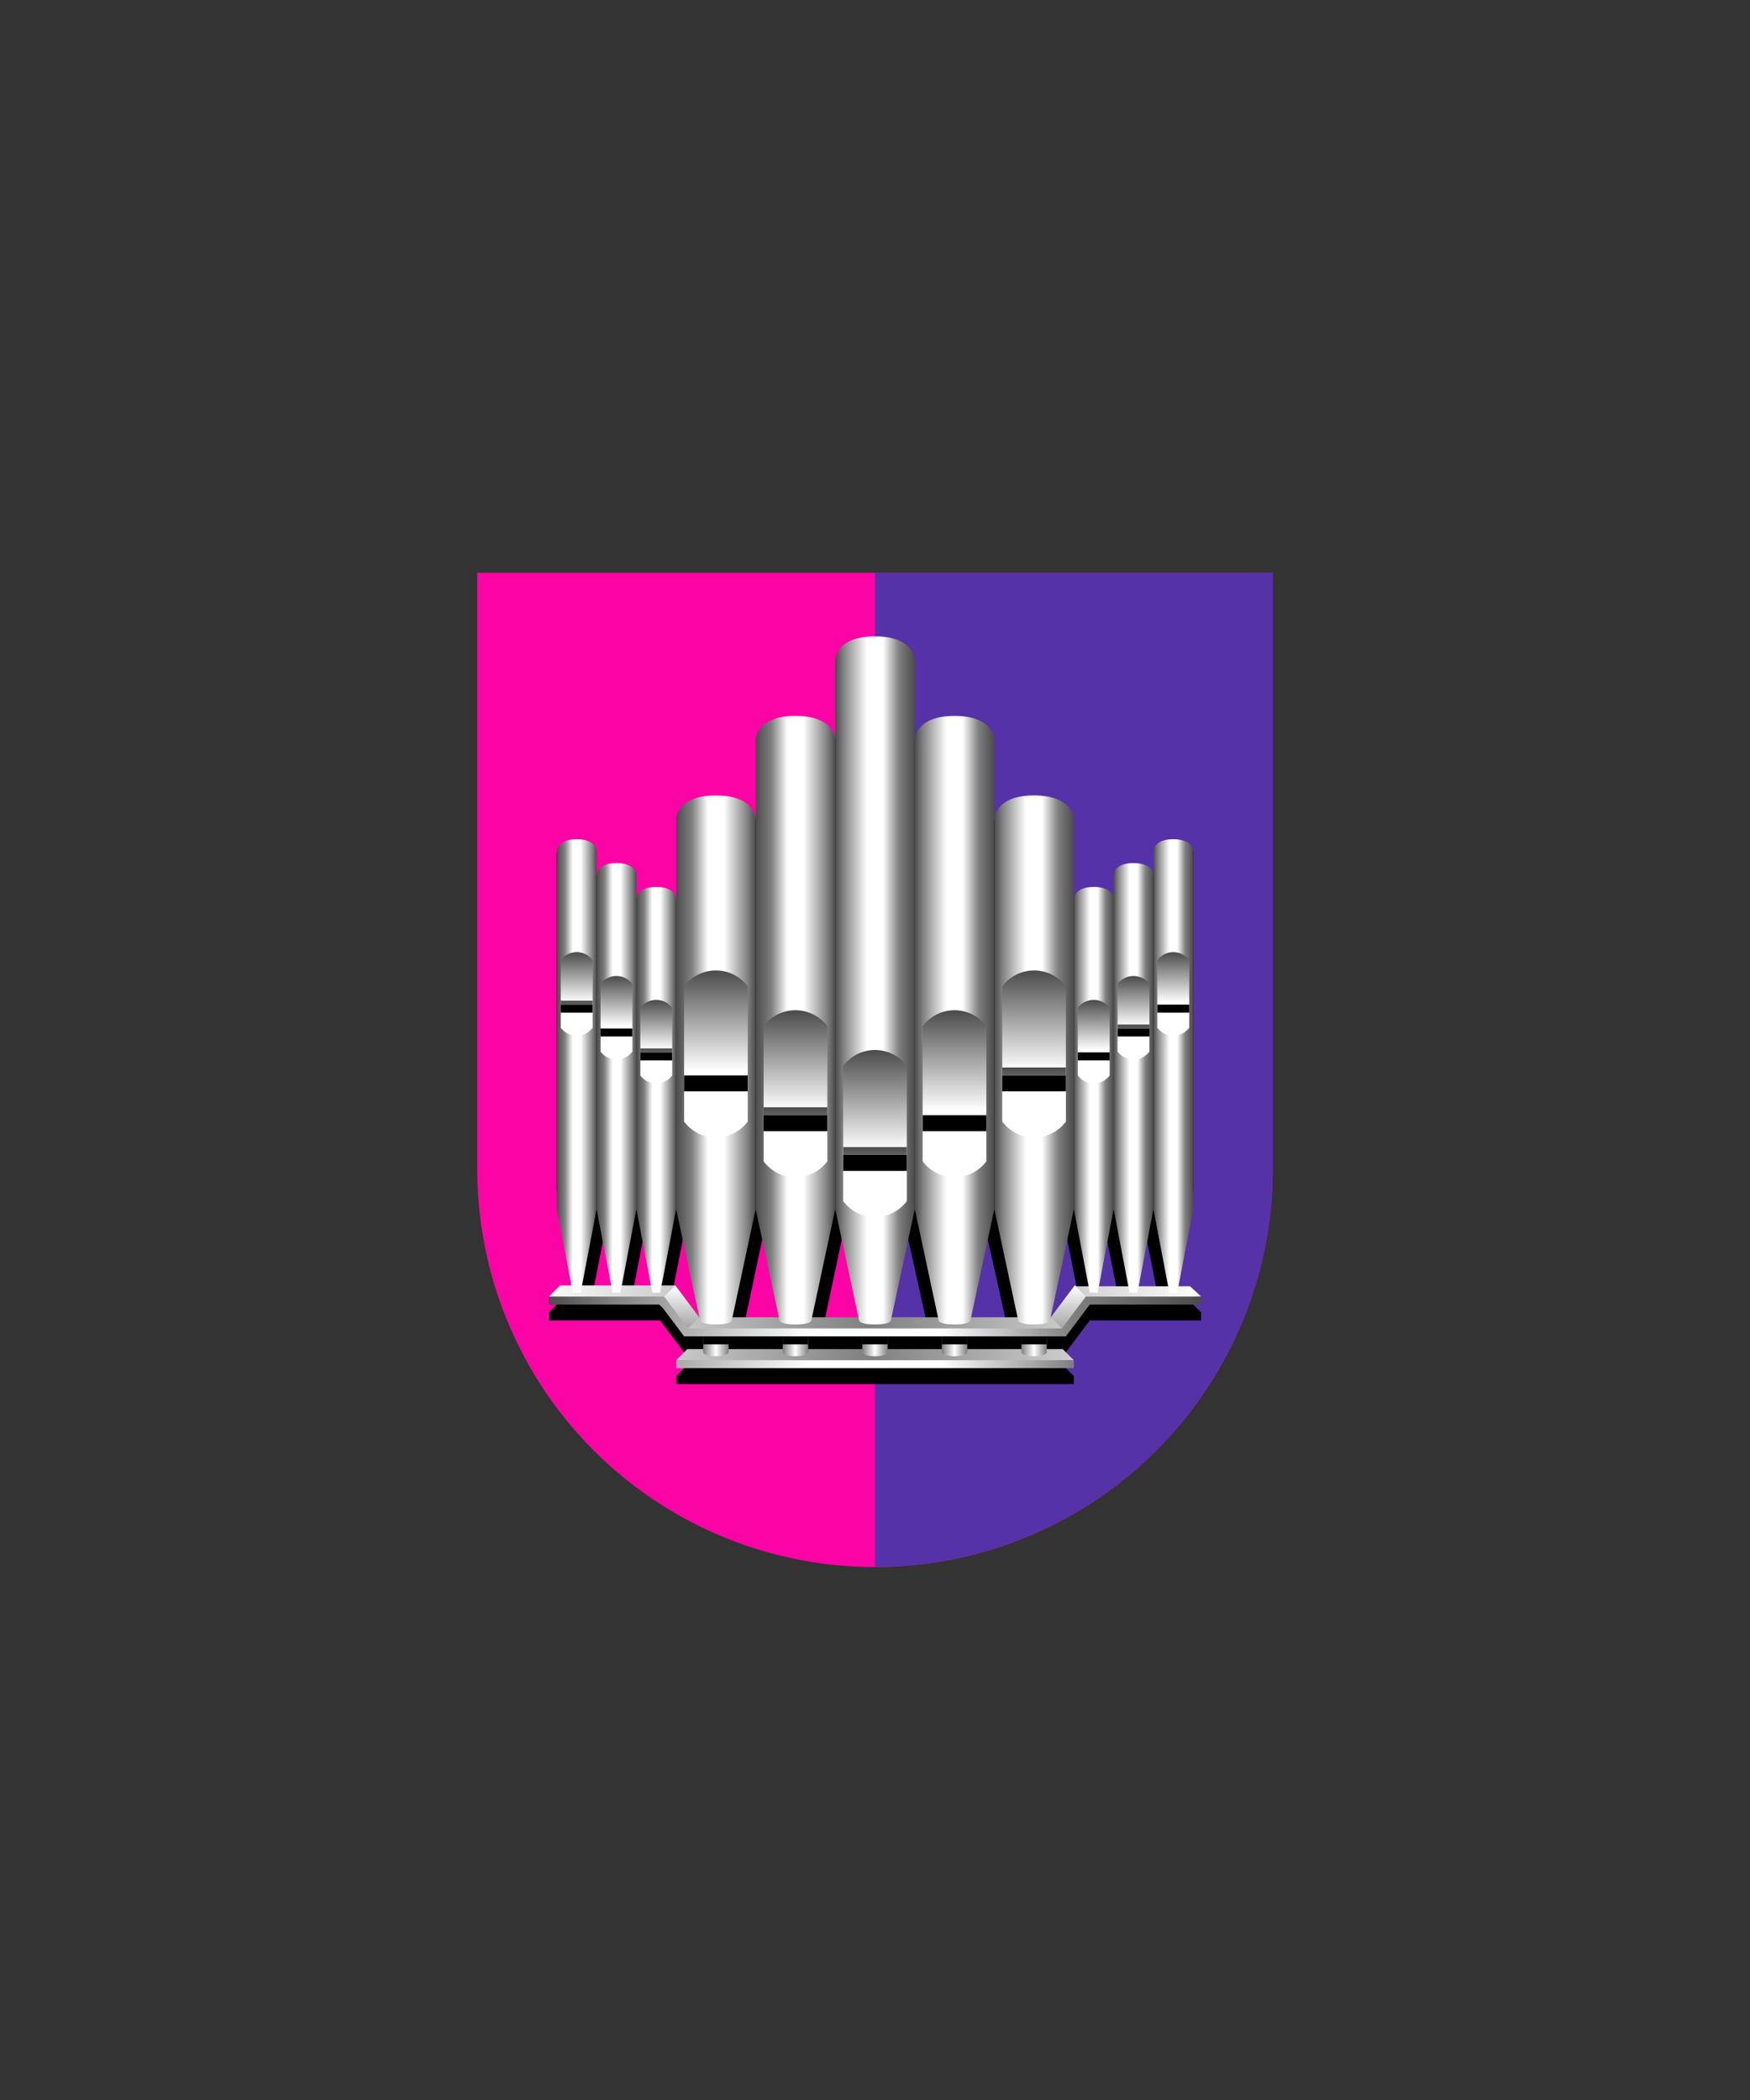 <svg xmlns="http://www.w3.org/2000/svg" xmlns:xlink="http://www.w3.org/1999/xlink" viewBox="0 0 220 264"><rect x="0" y="0" width="220" height="264" fill="#333333" stroke="none"/><path d="M60 72v75a50 50 0 0 0 50 50 50 50 0 0 0 50-50V72Z" fill="#fc03a5"/><path d="M110 197a49.997 49.997 0 0 0 50-50V72h-50v125Z" fill="#5632a8"/><defs><linearGradient id="h49-a" x1="0" x2="0" y1="0" y2=".6"><stop offset="0" stop-color="#4b4b4b"/><stop offset="1" stop-color="#fff"/></linearGradient><linearGradient id="h49-c" x1="0" x2="0" xlink:href="#h49-a" y1="0" y2="8"/><linearGradient id="h49-b" x2="1" y1="0" y2="0"><stop offset="0" stop-color="gray"/><stop offset=".5" stop-color="#fff"/><stop offset="1" stop-color="gray"/></linearGradient><linearGradient id="h49-d" x1="0" x2="1" y1="0" y2="0"><stop offset="0" stop-color="#4b4b4b"/><stop offset=".1" stop-color="gray"/><stop offset=".4" stop-color="#fff"/><stop offset=".6" stop-color="#fff"/><stop offset=".8" stop-color="gray"/><stop offset="1" stop-color="#4b4b4b"/></linearGradient><linearGradient id="h49-f" x1="0" x2="0" y1="1" y2="0"><stop offset="0" stop-color="gray"/><stop offset="1" stop-color="#fff"/></linearGradient><linearGradient id="h49-g" x1="0" x2="1" y1="0" y2="0"><stop offset="0" stop-color="#fff"/><stop offset=".5" stop-color="gray"/><stop offset="1" stop-color="#fff"/></linearGradient><symbol id="h49-h" viewBox="0 0 3.2 2.9"><path d="M3.2 2.4s0 .5-1.6.5S0 2.4 0 2.4v-2h3.2Z" fill="url(#h49-b)"/><path d="M3.2 0H0v1.4h3.2Z"/></symbol><symbol id="h49-e" viewBox="0 0 8 21.1"><path d="M0 19.1V2a5 5 0 0 1 8 0v17a5 5 0 0 1-8 0Z" fill="url(#h49-a)"/><path d="M8 12.2H0v1h8Z" fill="url(#h49-c)"/><path d="M8 13.2H0v2h8Z"/></symbol><symbol id="h49-i" viewBox="0 0 35 76.5"><path d="M20 62V13s0-3-5-3-5 3-5 3v49l3 14s0 .5 2 .5 2-.5 2-.5l3-14Z" fill="url(#h49-d)"/><path d="M10 62V3s0-3-5-3-5 3-5 3v59l3 14s0 .5 2 .5 2-.5 2-.5l3-14Z" fill="url(#h49-d)"/><use height="21.1" transform="translate(1 37)" width="8" xlink:href="#h49-e"/><use height="21.1" transform="translate(11 32)" width="8" xlink:href="#h49-e"/><path d="M27.5 18.5C25 18.5 25 20 25 20v42l2 10.5h1L30 62V20s0-1.5-2.5-1.5Z" fill="url(#h49-d)"/><path d="M22.5 21.5C20 21.5 20 23 20 23v39l2 10.5h1L25 62V23s0-1.5-2.5-1.5Z" fill="url(#h49-d)"/><path d="M32.5 15.5C30 15.5 30 17 30 17v45l2 10.5h1L35 62V17s0-1.5-2.5-1.5Z" fill="url(#h49-d)"/><use height="21.1" transform="matrix(.5 0 0 .5 20.5 35.7)" width="8" xlink:href="#h49-e"/><use height="21.1" transform="matrix(.5 0 0 .5 25.5 32.7)" width="8" xlink:href="#h49-e"/><use height="21.1" transform="matrix(.5 0 0 .5 30.5 29.7)" width="8" xlink:href="#h49-e"/></symbol></defs><path d="M86.4 171.6 85 173v1h50v-1l-1.4-1.4H86.4z"/><path d="m147.7 161.7 2.3-12.1V107l-10 6h-5l-20-20h-10l-20 20h-5l-10-5.9v42.5l2.3 12L69 165v1h14l.2.3L86 170h48l3-4h14v-1Zm-73.4 2L76 155l1.7 8.6Zm5 0L81 155l1.7 8.6Zm5 0L86 155l2.8 12.6Zm9 4L96 155l2.8 12.6Zm10 0L106 155h8l2.8 12.6Zm17 0L124 155l2.8 12.6Zm11 0L134 155l1.7 8.6Zm6-4 1.7-8.7 1.7 8.6Zm5 0 1.7-8.7 1.7 8.6Z"/><path d="m84.9 161.6 3 4-1.4 2-4.2-4.2Zm50.2 0-3 4 1.3 1.8 4-4.4Z" fill="url(#h49-f)"/><path d="m135 171-25 .7-25-.7 1.4-1.4h47.2Zm-66-8 13.7.8 2.2-2.2H70.4Zm63.1 2.6 1.8 1.8H86.1l1.8-1.8ZM151 163l-13.8.7-2-2h14.4Z" fill="url(#h49-g)"/><use height="2.9" transform="translate(128.4 167.6)" width="3.2" xlink:href="#h49-h"/><use height="2.9" transform="translate(118.4 167.6)" width="3.2" xlink:href="#h49-h"/><use height="2.9" transform="translate(108.4 167.6)" width="3.2" xlink:href="#h49-h"/><use height="2.9" transform="translate(98.4 167.6)" width="3.2" xlink:href="#h49-h"/><use height="2.9" transform="translate(88.4 167.6)" width="3.2" xlink:href="#h49-h"/><path d="M135 172H85v-1h50Zm16-9v1h-14l-3 4H86l-3-4H69v-1h14.5l3 4h47l3-4Z" fill="url(#h49-d)"/><path d="M115 152V83s0-3-5-3-5 3-5 3v69l3 14s0 .5 2 .5 2-.5 2-.5Z" fill="url(#h49-d)"/><use height="21.1" transform="translate(106 132)" width="8" xlink:href="#h49-e"/><use height="76.5" transform="translate(115 90)" width="35" xlink:href="#h49-i"/><use height="76.5" transform="matrix(-1 0 0 1 105 90)" width="35" xlink:href="#h49-i"/></svg>
